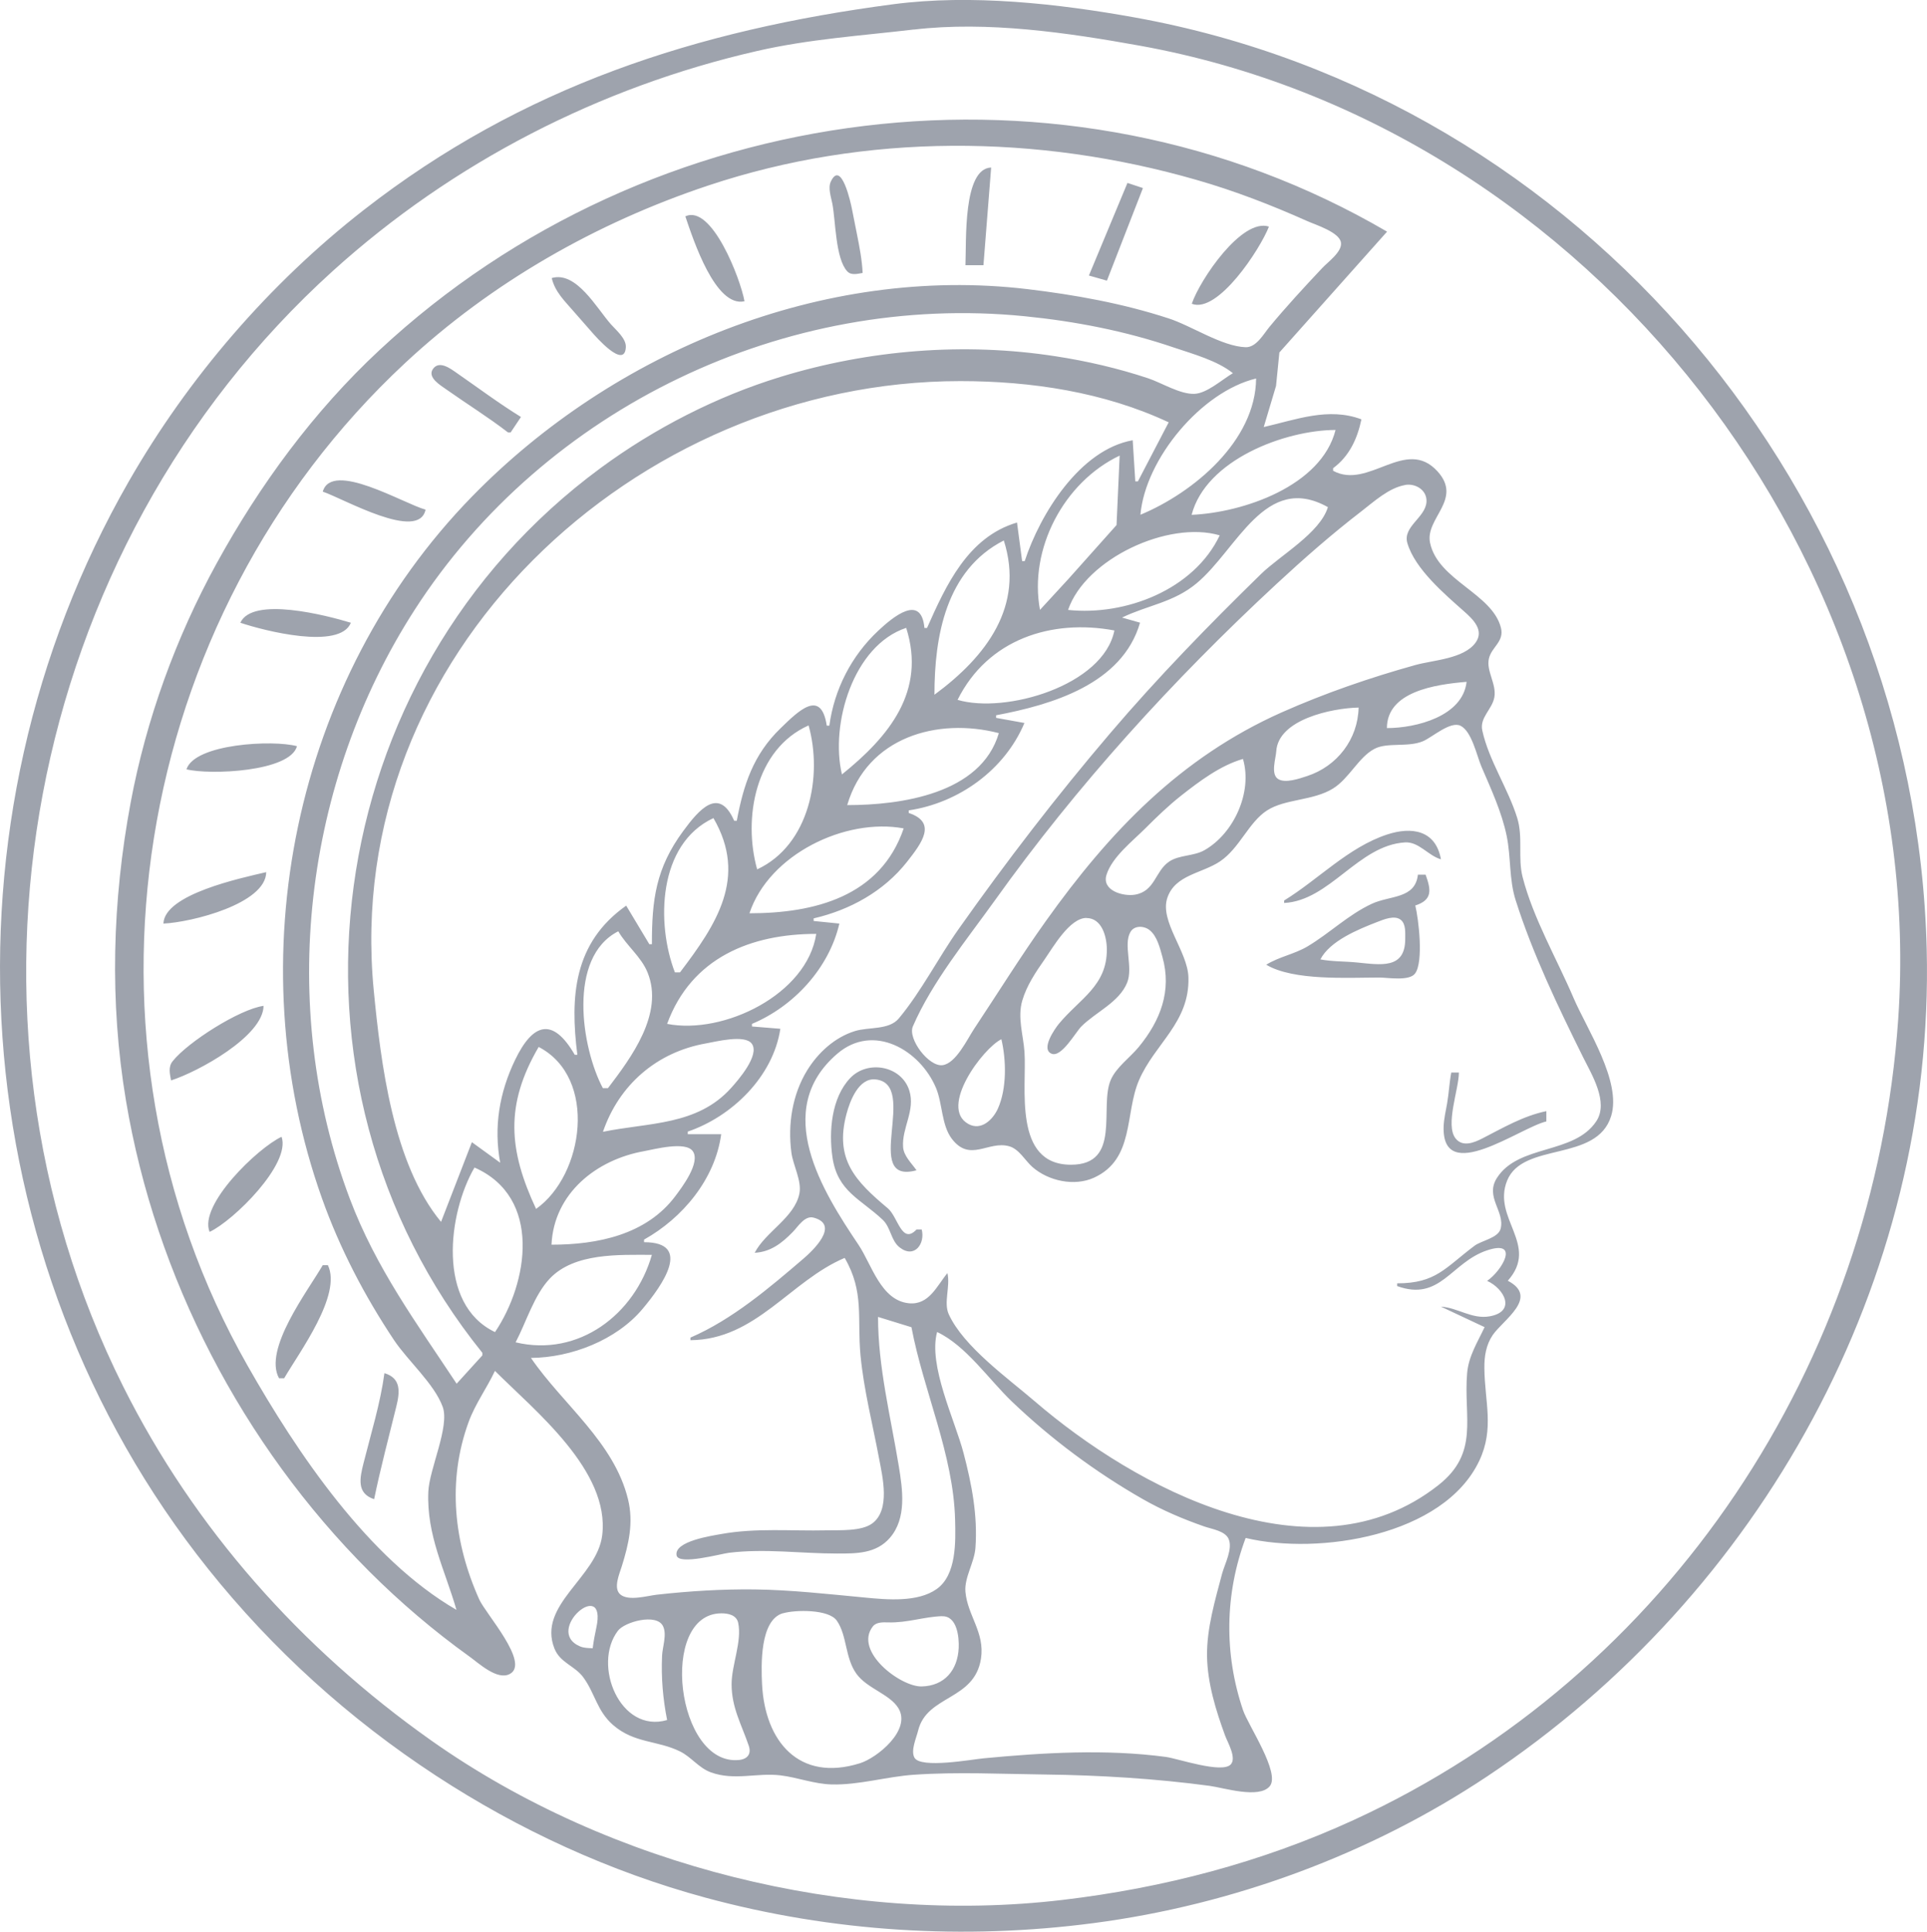 <?xml version="1.0" encoding="UTF-8" standalone="no"?>
<svg
   version="1.1"
   id="svg228"
   width="26"
   height="26.058"
   viewBox="0 0 26 26.058"
   sodipodi:docname="Minerva.svg"
   inkscape:export-filename="Minerva.png"
   inkscape:export-xdpi="300"
   inkscape:export-ydpi="300"
   inkscape:version="1.3.2 (091e20e, 2023-11-25)"
   xml:space="preserve"
   xmlns:inkscape="http://www.inkscape.org/namespaces/inkscape"
   xmlns:sodipodi="http://sodipodi.sourceforge.net/DTD/sodipodi-0.dtd"
   xmlns="http://www.w3.org/2000/svg"
   xmlns:svg="http://www.w3.org/2000/svg"
   xmlns:rdf="http://www.w3.org/1999/02/22-rdf-syntax-ns#"
   xmlns:cc="http://creativecommons.org/ns#"
   xmlns:dc="http://purl.org/dc/elements/1.1/"><defs
     id="defs232" /><sodipodi:namedview
     id="namedview230"
     pagecolor="#ffffff"
     bordercolor="#999999"
     borderopacity="1"
     inkscape:showpageshadow="0"
     inkscape:pageopacity="0"
     inkscape:pagecheckerboard="0"
     inkscape:deskcolor="#d1d1d1"
     showgrid="false"
     inkscape:zoom="0.87409035"
     inkscape:cx="267.70688"
     inkscape:cy="145.86593"
     inkscape:window-width="1416"
     inkscape:window-height="862"
     inkscape:window-x="61"
     inkscape:window-y="38"
     inkscape:window-maximized="0"
     inkscape:current-layer="g234"
     inkscape:document-rotation="0" /><g
     inkscape:groupmode="layer"
     inkscape:label="Image"
     id="g234"
     transform="translate(-102.302,-84.581)"><path
       style="fill:#9ea3ad;fill-opacity:1;stroke:none;stroke-width:0.035"
       d="m 114.356,84.638 c -2.649,0.348 -5.005,1.107 -7.145,2.775 -1.274,0.993 -2.367,2.261 -3.171,3.662 -2.643,4.608 -2.26,10.501 1.071,14.671 0.869,1.088 1.906,2.025 3.071,2.787 1.119,0.732 2.35,1.298 3.642,1.648 1.707,0.462 3.487,0.572 5.237,0.342 1.879,-0.247 3.728,-0.928 5.307,-1.979 3.695,-2.459 6.04,-6.685 5.93,-11.157 -0.15,-6.109 -4.638,-11.48 -10.682,-12.57 -1.036,-0.187 -2.209,-0.317 -3.26,-0.179 m 0.277,0.342 c 0.994,-0.117 2.075,0.042 3.052,0.218 6.08,1.098 10.651,6.958 10.229,13.125 -0.318,4.641 -3.086,8.853 -7.35,10.811 -1.244,0.571 -2.563,0.915 -3.919,1.076 -1.474,0.175 -3,0.053 -4.44,-0.307 -1.451,-0.363 -2.869,-0.983 -4.093,-1.849 -1.747,-1.236 -3.189,-2.852 -4.149,-4.772 -2.506,-5.011 -1.328,-11.285 2.831,-15.047 1.618,-1.463 3.599,-2.48 5.723,-2.966 0.702,-0.161 1.405,-0.206 2.116,-0.29 m -5.653,18.095 c 0.538,0.538 1.556,1.349 1.447,2.22 -0.071,0.567 -0.878,0.937 -0.644,1.526 0.076,0.191 0.272,0.231 0.387,0.385 0.162,0.219 0.184,0.455 0.406,0.648 0.286,0.247 0.597,0.204 0.902,0.355 0.153,0.076 0.251,0.222 0.416,0.282 0.317,0.115 0.62,0.003 0.936,0.04 0.233,0.028 0.456,0.117 0.694,0.123 0.369,0.009 0.742,-0.106 1.11,-0.131 0.583,-0.04 1.185,-0.01 1.769,-0.003 0.733,0.009 1.492,0.055 2.22,0.153 0.192,0.026 0.667,0.178 0.811,0.005 0.147,-0.177 -0.29,-0.819 -0.36,-1.025 -0.258,-0.76 -0.247,-1.569 0.035,-2.324 0.988,0.235 2.672,-0.027 3.152,-1.041 0.206,-0.434 0.073,-0.798 0.069,-1.249 -0.002,-0.158 0.022,-0.315 0.113,-0.448 0.142,-0.206 0.63,-0.508 0.203,-0.732 0.431,-0.485 -0.216,-0.839 -0.009,-1.351 0.214,-0.527 1.207,-0.243 1.403,-0.869 0.146,-0.467 -0.328,-1.176 -0.507,-1.595 -0.225,-0.526 -0.545,-1.076 -0.687,-1.63 -0.067,-0.262 0.008,-0.536 -0.073,-0.798 -0.123,-0.397 -0.383,-0.776 -0.471,-1.179 -0.039,-0.176 0.135,-0.286 0.163,-0.451 0.03,-0.179 -0.112,-0.352 -0.074,-0.519 0.036,-0.159 0.211,-0.229 0.162,-0.418 -0.119,-0.463 -0.85,-0.638 -0.956,-1.145 -0.069,-0.332 0.446,-0.584 0.1,-0.964 -0.43,-0.471 -0.929,0.254 -1.408,-0.007 v -0.035 c 0.219,-0.162 0.327,-0.397 0.382,-0.659 -0.445,-0.167 -0.881,0.004 -1.318,0.104 l 0.166,-0.555 0.045,-0.451 1.453,-1.63 c -4.337,-2.534 -9.946,-1.802 -13.596,1.599 -0.886,0.825 -1.614,1.817 -2.196,2.876 -0.549,0.999 -0.95,2.103 -1.16,3.226 -0.248,1.33 -0.287,2.687 -0.063,4.023 0.399,2.382 1.572,4.639 3.28,6.347 0.417,0.417 0.874,0.806 1.353,1.15 0.126,0.09 0.378,0.328 0.547,0.235 0.272,-0.148 -0.326,-0.81 -0.413,-1.003 -0.344,-0.765 -0.435,-1.597 -0.145,-2.393 0.09,-0.248 0.246,-0.457 0.357,-0.694 m -0.52,3.226 c -1.191,-0.688 -2.154,-2.125 -2.819,-3.295 -2.504,-4.404 -1.571,-10.081 2.125,-13.524 1.168,-1.088 2.582,-1.893 4.093,-2.396 2.13,-0.71 4.444,-0.692 6.59,-0.074 0.512,0.147 1.005,0.338 1.491,0.555 0.111,0.05 0.434,0.149 0.454,0.29 0.018,0.124 -0.177,0.262 -0.251,0.341 -0.246,0.261 -0.485,0.52 -0.714,0.796 -0.08,0.097 -0.178,0.279 -0.322,0.274 -0.32,-0.011 -0.73,-0.289 -1.039,-0.389 -0.619,-0.202 -1.262,-0.318 -1.908,-0.395 -2.754,-0.326 -5.579,0.839 -7.491,2.799 -2.41,2.47 -3.174,6.238 -2.023,9.469 0.241,0.676 0.573,1.312 0.97,1.908 0.187,0.281 0.544,0.59 0.658,0.902 0.097,0.265 -0.181,0.84 -0.194,1.145 -0.025,0.587 0.224,1.054 0.38,1.595 m 6.867,-18.14 h 0.243 l 0.104,-1.318 c -0.383,0.013 -0.333,0.997 -0.347,1.318 m -1.387,0.104 c -0.008,-0.175 -0.042,-0.348 -0.076,-0.52 l -0.069,-0.347 c -0.013,-0.068 -0.142,-0.667 -0.284,-0.366 -0.041,0.086 0.003,0.21 0.02,0.297 0.045,0.229 0.041,0.74 0.201,0.914 0.054,0.059 0.141,0.033 0.209,0.022 m 3.572,-1.214 -0.52,1.249 0.243,0.069 0.486,-1.249 -0.208,-0.069 m -5.966,0.451 c 0.107,0.316 0.406,1.234 0.798,1.145 -0.054,-0.303 -0.443,-1.313 -0.798,-1.145 m 6.833,1.179 c 0.352,0.137 0.924,-0.739 1.041,-1.041 -0.366,-0.121 -0.933,0.72 -1.041,1.041 m -8.636,-0.347 c 0.045,0.188 0.174,0.308 0.297,0.451 l 0.243,0.277 c 0.045,0.052 0.445,0.514 0.46,0.204 0.006,-0.116 -0.132,-0.23 -0.201,-0.308 -0.194,-0.219 -0.467,-0.721 -0.799,-0.624 m 9.191,1.283 c -0.145,0.085 -0.351,0.273 -0.52,0.279 -0.194,0.007 -0.441,-0.149 -0.624,-0.21 -0.407,-0.135 -0.825,-0.232 -1.249,-0.297 -1.233,-0.191 -2.519,-0.087 -3.711,0.278 -0.865,0.265 -1.7,0.694 -2.428,1.23 -3.796,2.794 -4.555,8.264 -1.595,11.935 v 0.035 l -0.347,0.382 c -0.545,-0.824 -1.089,-1.561 -1.442,-2.497 -0.98,-2.599 -0.622,-5.617 0.876,-7.943 1.758,-2.729 5.009,-4.282 8.231,-3.96 0.686,0.069 1.357,0.199 2.012,0.422 0.257,0.087 0.586,0.176 0.798,0.347 m -9.781,0.798 h 0.035 l 0.139,-0.208 c -0.297,-0.183 -0.58,-0.395 -0.867,-0.594 -0.082,-0.057 -0.236,-0.175 -0.321,-0.053 -0.08,0.115 0.108,0.223 0.182,0.276 0.276,0.195 0.565,0.374 0.832,0.58 m 10.093,-0.728 c -0.007,0.841 -0.842,1.539 -1.561,1.838 0.067,-0.756 0.824,-1.662 1.561,-1.838 m -1.179,0.59 -0.416,0.798 h -0.035 l -0.035,-0.555 c -0.714,0.127 -1.25,0.997 -1.457,1.63 h -0.035 l -0.069,-0.52 c -0.663,0.195 -0.959,0.849 -1.214,1.422 h -0.035 c -0.042,-0.462 -0.416,-0.157 -0.624,0.038 -0.361,0.338 -0.593,0.791 -0.659,1.28 h -0.035 c -0.076,-0.506 -0.386,-0.195 -0.624,0.036 -0.367,0.355 -0.499,0.761 -0.59,1.247 h -0.035 c -0.204,-0.465 -0.471,-0.156 -0.688,0.139 -0.369,0.501 -0.423,0.927 -0.422,1.526 h -0.035 l -0.312,-0.52 c -0.712,0.502 -0.758,1.231 -0.659,2.012 h -0.035 c -0.3,-0.518 -0.568,-0.423 -0.805,0.069 -0.213,0.443 -0.29,0.906 -0.201,1.387 l -0.382,-0.277 -0.416,1.075 c -0.65,-0.784 -0.813,-2.147 -0.908,-3.122 -0.438,-4.523 3.531,-8.22 7.914,-8.22 0.954,0 1.937,0.147 2.809,0.555 m 2.254,0.104 c -0.191,0.756 -1.245,1.115 -1.942,1.145 0.193,-0.742 1.258,-1.143 1.942,-1.145 m -2.913,0.347 -0.042,0.936 -0.65,0.728 -0.383,0.416 c -0.152,-0.819 0.32,-1.722 1.075,-2.081 m -10.752,0.486 c 0.283,0.096 1.296,0.679 1.387,0.243 -0.296,-0.081 -1.265,-0.666 -1.387,-0.243 m 14.602,-0.09 c 0.142,-0.025 0.3,0.069 0.29,0.229 -0.014,0.212 -0.323,0.333 -0.258,0.555 0.102,0.35 0.505,0.69 0.766,0.922 0.121,0.107 0.276,0.256 0.153,0.423 -0.161,0.218 -0.57,0.233 -0.811,0.3 -0.617,0.172 -1.218,0.379 -1.804,0.639 -1.369,0.61 -2.322,1.61 -3.181,2.814 -0.339,0.475 -0.647,0.971 -0.97,1.457 -0.09,0.136 -0.244,0.465 -0.425,0.488 -0.185,0.024 -0.472,-0.356 -0.4,-0.523 0.258,-0.597 0.729,-1.173 1.106,-1.699 1.109,-1.552 2.403,-2.974 3.8,-4.269 0.368,-0.341 0.746,-0.673 1.145,-0.98 0.17,-0.131 0.371,-0.317 0.59,-0.355 m -1.041,0.298 c -0.106,0.349 -0.644,0.651 -0.902,0.902 -0.707,0.69 -1.396,1.398 -2.037,2.15 -0.722,0.846 -1.399,1.728 -2.041,2.636 -0.277,0.391 -0.503,0.841 -0.809,1.209 -0.133,0.16 -0.406,0.113 -0.593,0.171 -0.271,0.084 -0.495,0.289 -0.643,0.528 -0.202,0.328 -0.264,0.731 -0.214,1.11 0.022,0.172 0.143,0.383 0.108,0.555 -0.067,0.325 -0.456,0.513 -0.603,0.798 0.215,-0.012 0.366,-0.129 0.514,-0.281 0.071,-0.072 0.161,-0.226 0.282,-0.193 0.36,0.097 -0.018,0.45 -0.137,0.552 -0.461,0.395 -0.963,0.823 -1.526,1.066 v 0.035 c 0.883,-0.007 1.346,-0.799 2.081,-1.11 0.268,0.46 0.166,0.811 0.214,1.318 0.045,0.467 0.164,0.927 0.25,1.387 0.047,0.249 0.155,0.693 -0.091,0.876 -0.146,0.109 -0.441,0.09 -0.618,0.094 -0.474,0.011 -0.952,-0.035 -1.421,0.05 -0.12,0.022 -0.639,0.096 -0.602,0.288 0.026,0.136 0.599,-0.022 0.706,-0.035 0.488,-0.06 0.969,0.01 1.457,0.01 0.261,1.1e-4 0.528,0.004 0.715,-0.212 0.229,-0.264 0.172,-0.651 0.12,-0.968 -0.109,-0.664 -0.28,-1.336 -0.28,-2.012 l 0.451,0.139 c 0.163,0.863 0.567,1.715 0.589,2.601 0.007,0.293 0.02,0.741 -0.249,0.931 -0.257,0.182 -0.672,0.143 -0.965,0.115 -0.488,-0.046 -1.001,-0.104 -1.491,-0.11 -0.443,-0.005 -0.878,0.022 -1.318,0.071 -0.128,0.014 -0.382,0.091 -0.494,-0.003 -0.1,-0.084 -0.01,-0.282 0.02,-0.381 0.094,-0.301 0.16,-0.589 0.084,-0.902 -0.188,-0.773 -0.882,-1.282 -1.31,-1.908 0.542,-0.004 1.151,-0.239 1.505,-0.66 0.268,-0.319 0.681,-0.901 0.021,-0.901 v -0.035 c 0.521,-0.291 0.959,-0.816 1.041,-1.422 h -0.451 v -0.035 c 0.597,-0.203 1.152,-0.743 1.249,-1.387 L 112.448,98.428 v -0.035 c 0.564,-0.236 1.04,-0.752 1.179,-1.353 l -0.347,-0.035 v -0.035 c 0.489,-0.113 0.946,-0.364 1.26,-0.763 0.199,-0.253 0.41,-0.531 0.023,-0.659 v -0.035 c 0.675,-0.1 1.296,-0.547 1.561,-1.179 l -0.382,-0.069 v -0.035 c 0.748,-0.141 1.703,-0.419 1.942,-1.249 l -0.243,-0.069 c 0.346,-0.167 0.695,-0.203 1.006,-0.462 0.548,-0.456 0.925,-1.499 1.769,-1.029 m -1.457,0.382 c -0.348,0.733 -1.271,1.088 -2.046,1.006 0.235,-0.69 1.355,-1.21 2.046,-1.006 m -2.913,0.069 c 0.281,0.884 -0.234,1.564 -0.936,2.081 0,-0.787 0.154,-1.682 0.936,-2.081 m -10.301,1.11 c 0.32,0.108 1.343,0.37 1.491,0 -0.328,-0.1 -1.328,-0.359 -1.491,0 m 11.793,0.104 c -0.148,0.743 -1.469,1.128 -2.116,0.936 0.408,-0.819 1.268,-1.094 2.116,-0.936 m -2.809,-0.035 c 0.271,0.854 -0.23,1.464 -0.867,1.977 -0.161,-0.675 0.151,-1.74 0.867,-1.977 m 7.561,0.728 c -0.052,0.466 -0.683,0.624 -1.075,0.624 3.8e-4,-0.491 0.648,-0.589 1.075,-0.624 m -1.457,0.347 c -0.009,0.426 -0.288,0.791 -0.694,0.924 -0.099,0.032 -0.299,0.104 -0.395,0.038 -0.099,-0.068 -0.028,-0.275 -0.022,-0.372 0.027,-0.43 0.748,-0.582 1.111,-0.59 m 0.52,7.769 v 0.035 c 0.583,0.212 0.726,-0.319 1.214,-0.482 0.449,-0.149 0.201,0.275 0,0.412 0.231,0.103 0.397,0.413 0.035,0.478 -0.238,0.043 -0.43,-0.116 -0.659,-0.131 l 0.59,0.277 c -0.096,0.205 -0.217,0.392 -0.236,0.624 -0.05,0.597 0.169,1.07 -0.388,1.508 -1.692,1.333 -4.089,0.035 -5.445,-1.131 -0.359,-0.309 -0.962,-0.738 -1.161,-1.175 -0.072,-0.158 0.024,-0.377 -0.018,-0.555 -0.144,0.175 -0.249,0.434 -0.52,0.407 -0.379,-0.038 -0.502,-0.525 -0.68,-0.789 -0.481,-0.716 -1.178,-1.814 -0.285,-2.578 0.489,-0.418 1.116,-0.048 1.331,0.462 0.089,0.212 0.073,0.502 0.214,0.687 0.246,0.322 0.492,0.021 0.773,0.1 0.135,0.038 0.214,0.192 0.314,0.28 0.215,0.189 0.566,0.265 0.831,0.144 0.549,-0.251 0.413,-0.865 0.607,-1.315 0.215,-0.497 0.684,-0.777 0.667,-1.387 -0.01,-0.353 -0.393,-0.758 -0.284,-1.075 0.106,-0.31 0.463,-0.325 0.709,-0.489 0.265,-0.177 0.388,-0.53 0.637,-0.689 0.248,-0.158 0.62,-0.128 0.889,-0.295 0.218,-0.135 0.346,-0.425 0.561,-0.536 0.173,-0.09 0.449,-0.016 0.653,-0.102 0.125,-0.053 0.37,-0.276 0.507,-0.208 0.151,0.075 0.219,0.405 0.281,0.55 0.129,0.301 0.275,0.614 0.341,0.936 0.059,0.29 0.031,0.584 0.121,0.867 0.229,0.722 0.573,1.438 0.909,2.116 0.115,0.232 0.35,0.608 0.179,0.866 -0.3,0.452 -1.049,0.307 -1.341,0.765 -0.164,0.258 0.111,0.452 0.05,0.685 -0.033,0.126 -0.259,0.159 -0.353,0.23 -0.396,0.298 -0.52,0.506 -1.041,0.506 m -7.943,-7.526 c 0.191,0.681 0.013,1.613 -0.694,1.942 -0.193,-0.688 -0.026,-1.622 0.694,-1.942 m 2.567,0.104 c -0.242,0.822 -1.326,0.971 -2.046,0.971 0.271,-0.92 1.219,-1.185 2.046,-0.971 M 104.818,94.959 c 0.314,0.079 1.398,0.034 1.491,-0.312 -0.325,-0.089 -1.38,-0.033 -1.491,0.312 m 14.255,-0.139 c 0.131,0.445 -0.122,1.004 -0.52,1.23 -0.148,0.084 -0.34,0.061 -0.478,0.155 -0.189,0.129 -0.188,0.399 -0.459,0.445 -0.16,0.027 -0.453,-0.055 -0.384,-0.27 0.076,-0.239 0.352,-0.453 0.523,-0.624 0.156,-0.156 0.312,-0.307 0.486,-0.444 0.247,-0.194 0.527,-0.405 0.832,-0.493 m -7.145,0.798 c 0.465,0.8 0.039,1.436 -0.451,2.081 h -0.069 c -0.252,-0.653 -0.233,-1.73 0.52,-2.081 m 2.567,0.139 c -0.314,0.922 -1.207,1.145 -2.081,1.145 0.264,-0.795 1.294,-1.291 2.081,-1.145 m 5.133,0.971 v 0.035 c 0.618,-0.032 1,-0.778 1.63,-0.817 0.188,-0.012 0.313,0.179 0.486,0.228 -0.071,-0.394 -0.395,-0.444 -0.728,-0.334 -0.522,0.172 -0.926,0.606 -1.387,0.889 m -15.122,0.312 c 0.377,-0.017 1.382,-0.267 1.387,-0.694 -0.344,0.081 -1.374,0.298 -1.387,0.694 m 16.926,-0.659 c -0.037,0.329 -0.377,0.277 -0.624,0.393 -0.317,0.148 -0.569,0.398 -0.867,0.575 -0.176,0.104 -0.384,0.139 -0.555,0.246 0.367,0.22 1.105,0.173 1.526,0.173 0.116,0 0.406,0.052 0.483,-0.056 0.115,-0.159 0.047,-0.729 0.002,-0.916 0.233,-0.075 0.214,-0.209 0.139,-0.416 h -0.104 m -4.474,0.585 c 0.213,0 0.276,0.256 0.277,0.421 0.004,0.494 -0.366,0.667 -0.647,1.006 -0.051,0.062 -0.251,0.344 -0.097,0.404 0.133,0.052 0.323,-0.291 0.4,-0.368 0.194,-0.195 0.51,-0.325 0.618,-0.591 0.084,-0.208 -0.055,-0.511 0.044,-0.683 0.053,-0.093 0.186,-0.085 0.26,-0.025 0.101,0.081 0.139,0.242 0.172,0.361 0.129,0.456 -0.027,0.859 -0.319,1.214 -0.117,0.143 -0.304,0.273 -0.378,0.445 -0.158,0.364 0.15,1.144 -0.537,1.144 -0.786,0 -0.595,-1.045 -0.627,-1.52 -0.016,-0.23 -0.097,-0.466 -0.03,-0.694 0.059,-0.202 0.181,-0.384 0.301,-0.555 0.113,-0.162 0.338,-0.56 0.565,-0.56 m 3.156,0.56 c 0.127,-0.249 0.51,-0.406 0.763,-0.504 0.088,-0.034 0.242,-0.101 0.326,-0.027 0.067,0.059 0.055,0.174 0.056,0.253 6.9e-4,0.416 -0.337,0.349 -0.659,0.318 -0.164,-0.016 -0.322,-0.01 -0.486,-0.041 M 110.644,97.144 c 0.114,0.197 0.309,0.343 0.395,0.555 0.226,0.555 -0.223,1.152 -0.534,1.561 h -0.069 c -0.289,-0.542 -0.481,-1.766 0.208,-2.116 m 2.671,0.035 c -0.123,0.816 -1.249,1.363 -2.012,1.214 0.328,-0.895 1.133,-1.214 2.012,-1.214 m -8.706,1.977 c 0.365,-0.116 1.244,-0.596 1.249,-1.006 -0.321,0.043 -1.025,0.49 -1.227,0.747 -0.062,0.078 -0.037,0.17 -0.021,0.259 m 5.827,0.694 c 0.217,-0.636 0.728,-1.076 1.387,-1.193 0.132,-0.023 0.529,-0.126 0.622,0.004 0.111,0.154 -0.188,0.495 -0.281,0.598 -0.458,0.508 -1.111,0.463 -1.728,0.59 m 5.376,-1.249 c 0.067,0.282 0.074,0.667 -0.047,0.936 -0.067,0.148 -0.225,0.304 -0.399,0.207 -0.401,-0.224 0.199,-1.023 0.446,-1.143 m -6.278,2.289 c -0.371,-0.793 -0.422,-1.403 0.035,-2.185 0.8,0.416 0.61,1.73 -0.035,2.185 m 5.203,0.277 h -0.069 c -0.2,0.212 -0.251,-0.17 -0.388,-0.285 -0.438,-0.367 -0.722,-0.66 -0.557,-1.276 0.046,-0.172 0.163,-0.484 0.389,-0.463 0.599,0.057 -0.196,1.43 0.555,1.226 -0.066,-0.095 -0.172,-0.192 -0.181,-0.312 -0.019,-0.26 0.168,-0.495 0.084,-0.763 -0.105,-0.336 -0.561,-0.417 -0.797,-0.17 -0.255,0.267 -0.291,0.723 -0.24,1.071 0.068,0.461 0.381,0.561 0.678,0.842 0.11,0.104 0.11,0.28 0.228,0.372 0.2,0.157 0.348,-0.051 0.298,-0.242 m 7.145,-2.116 c -0.026,0.138 -0.032,0.278 -0.056,0.416 -0.018,0.104 -0.043,0.206 -0.047,0.312 -0.024,0.804 1.033,0.012 1.386,-0.069 v -0.139 c -0.316,0.066 -0.583,0.225 -0.867,0.37 -0.11,0.056 -0.261,0.117 -0.356,1.62e-4 -0.146,-0.179 0.043,-0.667 0.043,-0.891 h -0.104 m -16.752,2.15 c 0.323,-0.151 1.1,-0.917 0.971,-1.283 -0.321,0.15 -1.121,0.919 -0.971,1.283 m 4.613,0.173 c 0.032,-0.695 0.608,-1.148 1.249,-1.262 0.137,-0.025 0.559,-0.138 0.657,-4.3e-4 0.109,0.153 -0.146,0.488 -0.232,0.603 -0.392,0.527 -1.057,0.659 -1.673,0.659 m -0.763,1.179 c -0.791,-0.377 -0.633,-1.609 -0.277,-2.22 0.916,0.403 0.724,1.557 0.277,2.22 m 2.116,-1.041 c -0.23,0.803 -0.988,1.382 -1.838,1.179 0.143,-0.272 0.249,-0.636 0.462,-0.861 0.332,-0.349 0.937,-0.319 1.376,-0.319 m -4.44,0.139 c -0.207,0.355 -0.805,1.136 -0.59,1.526 h 0.069 c 0.206,-0.354 0.782,-1.125 0.59,-1.526 h -0.069 m 8.289,0.902 c 0.387,0.181 0.699,0.641 1.006,0.935 0.53,0.507 1.133,0.956 1.769,1.319 0.264,0.151 0.545,0.27 0.832,0.37 0.099,0.034 0.277,0.059 0.325,0.165 0.061,0.133 -0.052,0.341 -0.087,0.471 -0.094,0.356 -0.208,0.738 -0.203,1.11 0.005,0.366 0.119,0.734 0.244,1.075 0.033,0.089 0.159,0.302 0.075,0.389 -0.12,0.125 -0.712,-0.08 -0.874,-0.102 -0.805,-0.108 -1.658,-0.058 -2.463,0.019 -0.157,0.015 -0.844,0.14 -0.929,-0.008 -0.055,-0.095 0.026,-0.271 0.049,-0.367 0.119,-0.482 0.761,-0.403 0.848,-0.971 0.054,-0.353 -0.182,-0.58 -0.21,-0.902 -0.016,-0.191 0.121,-0.395 0.135,-0.59 0.032,-0.439 -0.05,-0.861 -0.161,-1.283 -0.117,-0.444 -0.479,-1.182 -0.356,-1.63 m -7.457,0.555 c -0.055,0.407 -0.182,0.816 -0.282,1.214 -0.05,0.2 -0.097,0.408 0.143,0.486 0.086,-0.419 0.197,-0.833 0.299,-1.249 0.049,-0.198 0.067,-0.383 -0.16,-0.451 m 2.809,3.711 c -0.058,-0.003 -0.117,-0.002 -0.172,-0.026 -0.496,-0.215 0.373,-0.947 0.222,-0.252 -0.02,0.092 -0.037,0.184 -0.049,0.277 m 1.734,-0.47 c 0.093,-5.5e-4 0.206,0.022 0.229,0.128 0.053,0.251 -0.089,0.57 -0.089,0.827 0,0.318 0.134,0.544 0.232,0.832 0.037,0.109 -0.017,0.179 -0.13,0.191 -0.849,0.087 -1.091,-1.973 -0.242,-1.978 m 0.834,-9e-4 c 0.164,-0.048 0.617,-0.057 0.726,0.1 0.14,0.201 0.109,0.501 0.265,0.717 0.143,0.198 0.45,0.273 0.566,0.464 0.178,0.294 -0.288,0.67 -0.519,0.742 -0.824,0.258 -1.283,-0.297 -1.321,-1.068 -0.012,-0.253 -0.031,-0.865 0.282,-0.956 m 2.147,0.041 c 0.203,-0.006 0.231,0.281 0.224,0.429 -0.014,0.298 -0.191,0.511 -0.5,0.518 -0.286,0.006 -0.92,-0.476 -0.658,-0.81 0.047,-0.06 0.139,-0.056 0.207,-0.054 0.262,0.007 0.479,-0.076 0.727,-0.084 m -3.71,1.401 c -0.633,0.185 -1.013,-0.743 -0.664,-1.204 0.091,-0.121 0.521,-0.239 0.608,-0.064 0.057,0.113 -0.007,0.282 -0.012,0.401 -0.013,0.297 0.011,0.576 0.068,0.867 z"
       id="path346" /></g></svg>
